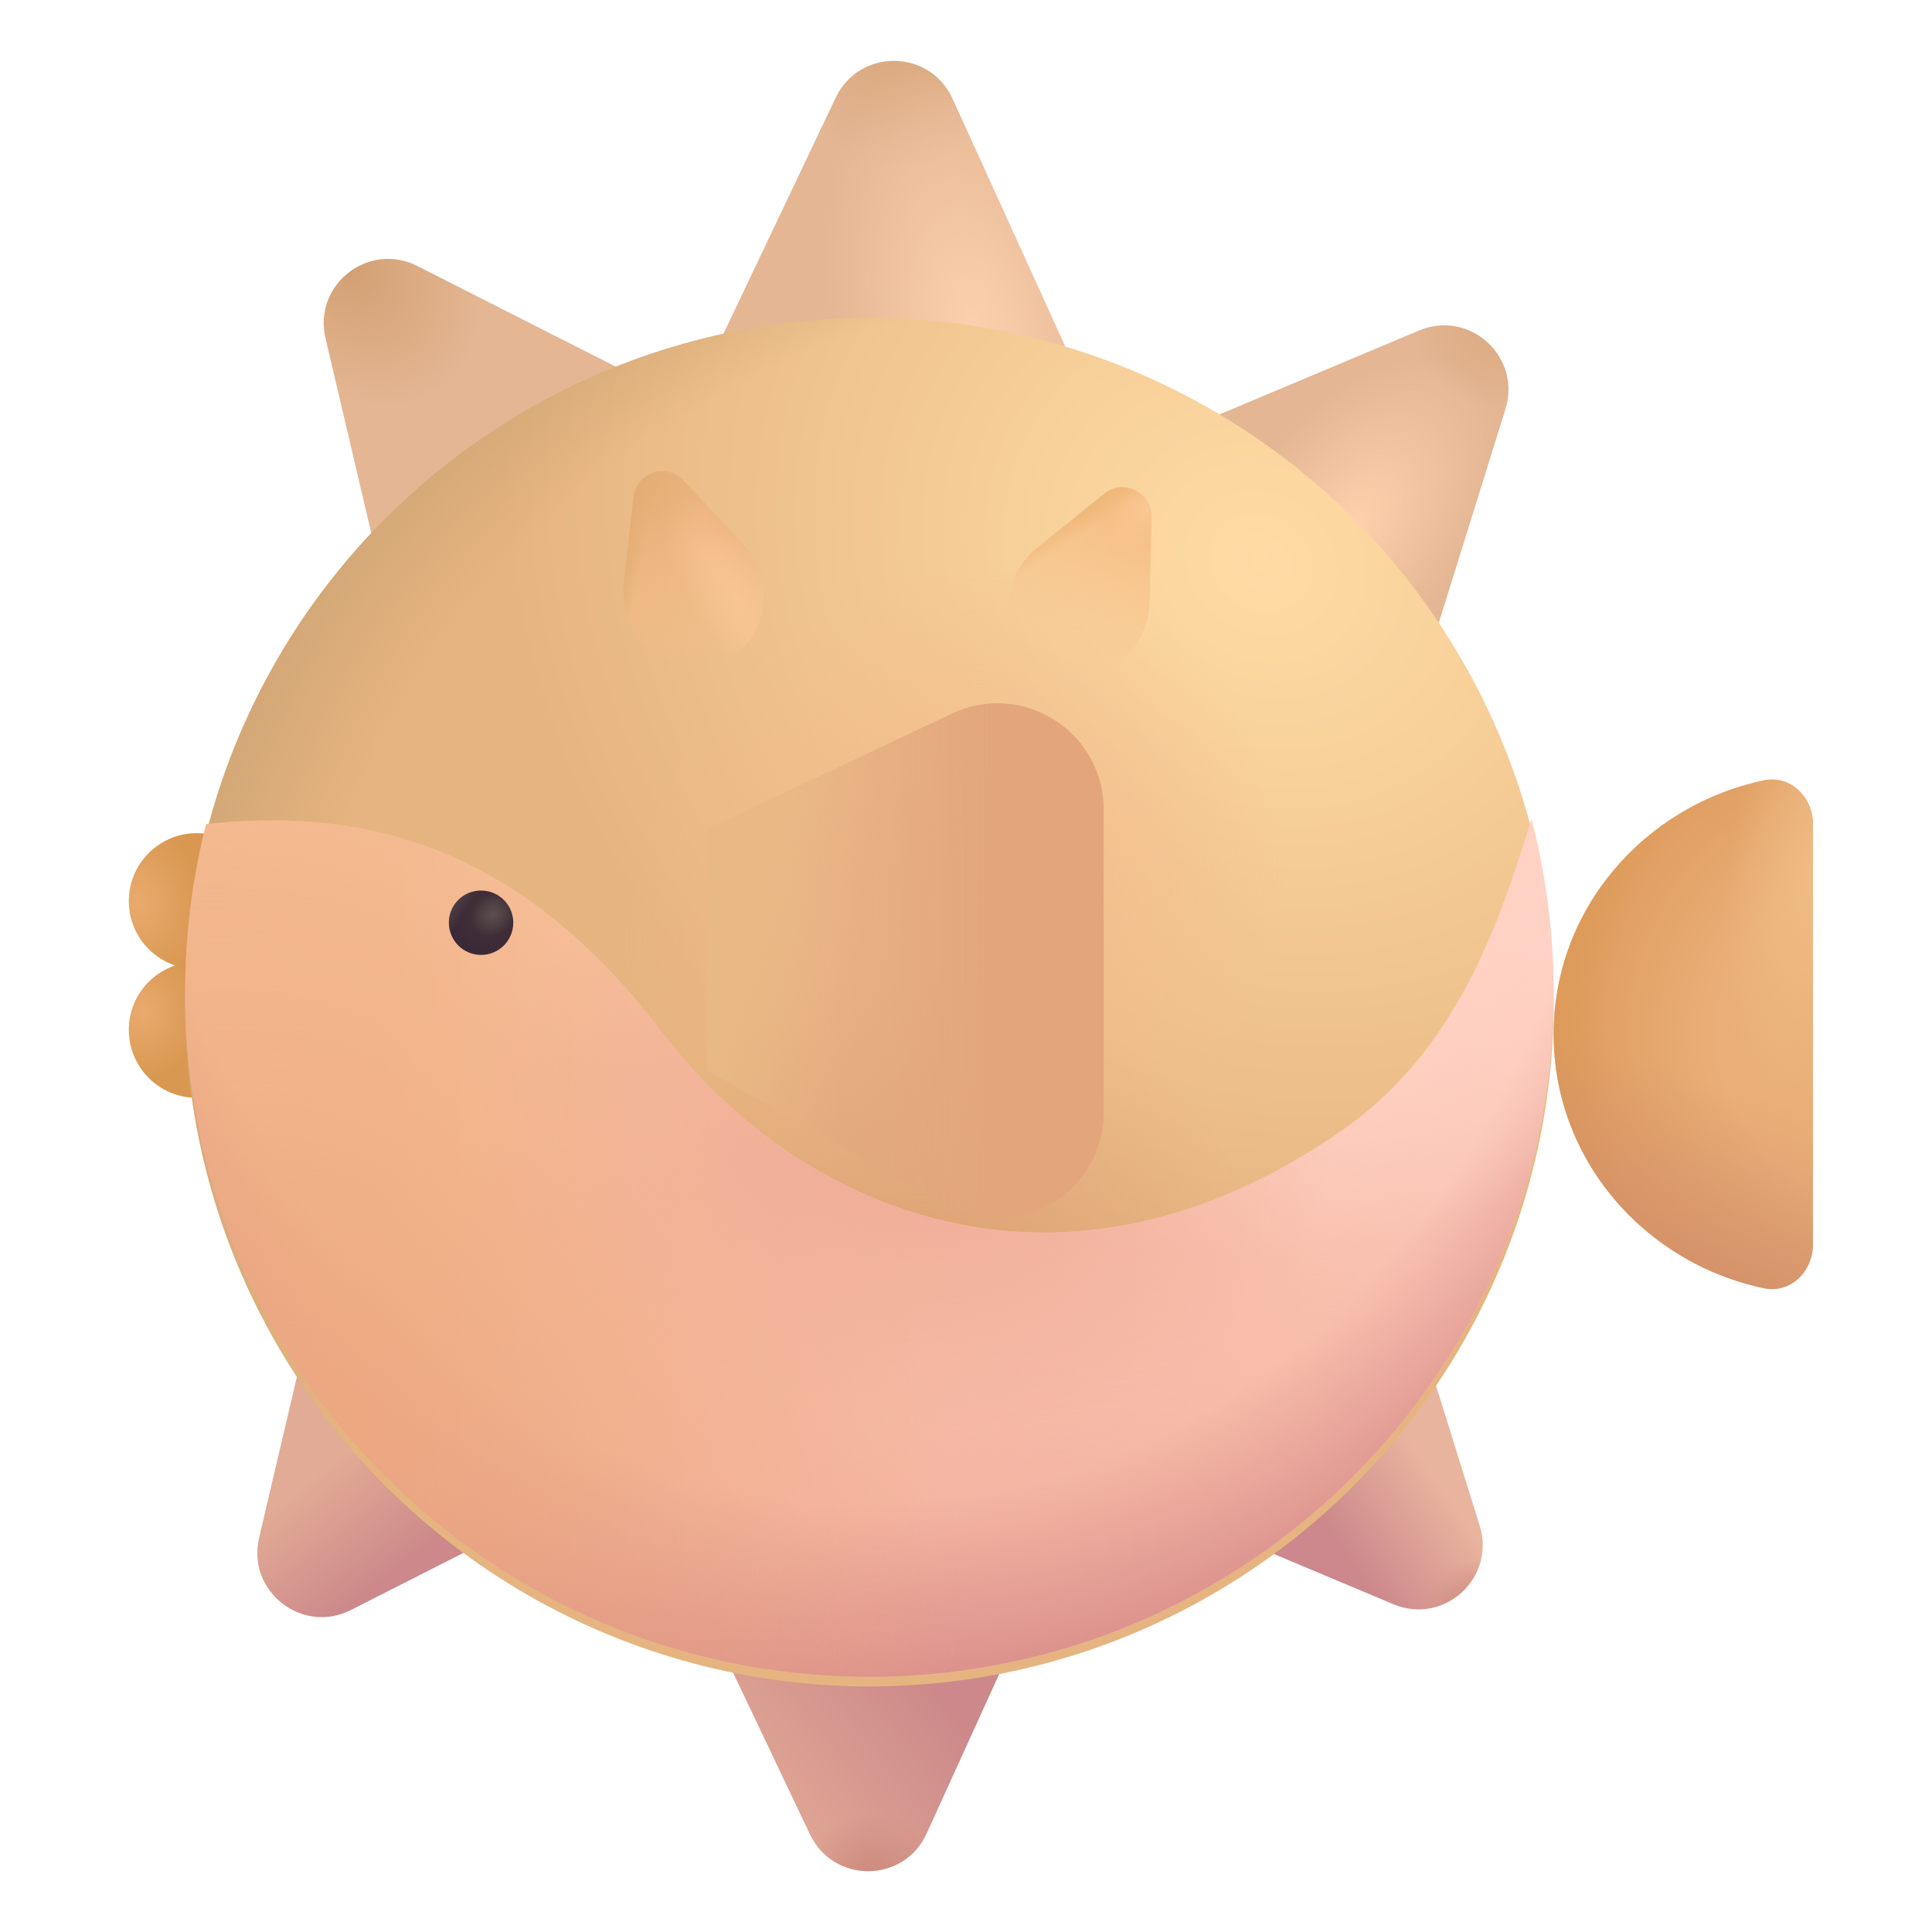 <svg viewBox="1 1 30 30" xmlns="http://www.w3.org/2000/svg">
<g filter="url(#filter0_i_28327_6023)">
<path d="M6.054 6.25L7.125 10.812L11.719 7.281L7.48 5.13C6.722 4.745 5.86 5.422 6.054 6.25Z" fill="url(#paint0_radial_28327_6023)"/>
</g>
<g filter="url(#filter1_i_28327_6023)">
<path d="M13.577 2.516L10.771 8.419L18.131 8.558L15.39 2.531C15.038 1.757 13.942 1.748 13.577 2.516Z" fill="url(#paint1_radial_28327_6023)"/>
<path d="M13.577 2.516L10.771 8.419L18.131 8.558L15.39 2.531C15.038 1.757 13.942 1.748 13.577 2.516Z" fill="url(#paint2_radial_28327_6023)"/>
</g>
<g filter="url(#filter2_i_28327_6023)">
<path d="M23.977 7.351L22.582 11.826L18.253 7.974L22.635 6.132C23.419 5.802 24.23 6.54 23.977 7.351Z" fill="url(#paint3_radial_28327_6023)"/>
<path d="M23.977 7.351L22.582 11.826L18.253 7.974L22.635 6.132C23.419 5.802 24.23 6.54 23.977 7.351Z" fill="url(#paint4_radial_28327_6023)"/>
</g>
<g filter="url(#filter3_i_28327_6023)">
<path d="M23.977 24.691L22.582 20.217L18.253 24.068L22.635 25.91C23.419 26.24 24.23 25.503 23.977 24.691Z" fill="url(#paint5_linear_28327_6023)"/>
<path d="M23.977 24.691L22.582 20.217L18.253 24.068L22.635 25.91C23.419 26.24 24.23 25.503 23.977 24.691Z" fill="url(#paint6_radial_28327_6023)"/>
</g>
<g filter="url(#filter4_i_28327_6023)">
<path d="M13.577 29.484L10.771 23.581L18.131 23.442L15.39 29.469C15.038 30.243 13.942 30.252 13.577 29.484Z" fill="url(#paint7_linear_28327_6023)"/>
<path d="M13.577 29.484L10.771 23.581L18.131 23.442L15.39 29.469C15.038 30.243 13.942 30.252 13.577 29.484Z" fill="url(#paint8_radial_28327_6023)"/>
</g>
<g filter="url(#filter5_i_28327_6023)">
<path d="M5.023 24.88L6.094 20.317L10.688 23.848L6.449 26C5.691 26.385 4.828 25.707 5.023 24.88Z" fill="url(#paint9_linear_28327_6023)"/>
</g>
<circle cx="4.055" cy="16.992" r="1.055" fill="url(#paint10_radial_28327_6023)"/>
<circle cx="4.055" cy="14.992" r="1.055" fill="url(#paint11_radial_28327_6023)"/>
<circle cx="14.5" cy="16.562" r="10.625" fill="url(#paint12_radial_28327_6023)"/>
<circle cx="14.5" cy="16.562" r="10.625" fill="url(#paint13_radial_28327_6023)"/>
<circle cx="14.5" cy="16.562" r="10.625" fill="url(#paint14_radial_28327_6023)"/>
<circle cx="14.5" cy="16.562" r="10.625" fill="url(#paint15_radial_28327_6023)" fill-opacity="0.5"/>
<g filter="url(#filter6_i_28327_6023)">
<path d="M14.5 27.188C20.368 27.188 25.125 22.43 25.125 16.562C25.125 15.632 25.005 14.73 24.781 13.87C24.275 15.492 23.636 17.449 21.839 18.703C17.478 21.745 13.386 19.953 11.276 17.172C8.906 14.047 6.33 13.714 4.2 13.946C3.988 14.783 3.875 15.659 3.875 16.562C3.875 22.43 8.632 27.188 14.5 27.188Z" fill="url(#paint16_linear_28327_6023)"/>
<path d="M14.5 27.188C20.368 27.188 25.125 22.43 25.125 16.562C25.125 15.632 25.005 14.73 24.781 13.87C24.275 15.492 23.636 17.449 21.839 18.703C17.478 21.745 13.386 19.953 11.276 17.172C8.906 14.047 6.33 13.714 4.2 13.946C3.988 14.783 3.875 15.659 3.875 16.562C3.875 22.43 8.632 27.188 14.5 27.188Z" fill="url(#paint17_radial_28327_6023)"/>
<path d="M14.5 27.188C20.368 27.188 25.125 22.43 25.125 16.562C25.125 15.632 25.005 14.73 24.781 13.87C24.275 15.492 23.636 17.449 21.839 18.703C17.478 21.745 13.386 19.953 11.276 17.172C8.906 14.047 6.33 13.714 4.2 13.946C3.988 14.783 3.875 15.659 3.875 16.562C3.875 22.43 8.632 27.188 14.5 27.188Z" fill="url(#paint18_radial_28327_6023)"/>
<path d="M14.5 27.188C20.368 27.188 25.125 22.43 25.125 16.562C25.125 15.632 25.005 14.73 24.781 13.87C24.275 15.492 23.636 17.449 21.839 18.703C17.478 21.745 13.386 19.953 11.276 17.172C8.906 14.047 6.33 13.714 4.2 13.946C3.988 14.783 3.875 15.659 3.875 16.562C3.875 22.43 8.632 27.188 14.5 27.188Z" fill="url(#paint19_radial_28327_6023)"/>
<path d="M14.5 27.188C20.368 27.188 25.125 22.43 25.125 16.562C25.125 15.632 25.005 14.73 24.781 13.87C24.275 15.492 23.636 17.449 21.839 18.703C17.478 21.745 13.386 19.953 11.276 17.172C8.906 14.047 6.33 13.714 4.2 13.946C3.988 14.783 3.875 15.659 3.875 16.562C3.875 22.43 8.632 27.188 14.5 27.188Z" fill="url(#paint20_radial_28327_6023)"/>
<path d="M14.5 27.188C20.368 27.188 25.125 22.43 25.125 16.562C25.125 15.632 25.005 14.73 24.781 13.87C24.275 15.492 23.636 17.449 21.839 18.703C17.478 21.745 13.386 19.953 11.276 17.172C8.906 14.047 6.33 13.714 4.2 13.946C3.988 14.783 3.875 15.659 3.875 16.562C3.875 22.43 8.632 27.188 14.5 27.188Z" fill="url(#paint21_radial_28327_6023)"/>
</g>
<circle cx="8.47" cy="15.328" r="0.5" fill="url(#paint22_radial_28327_6023)"/>
<circle cx="8.47" cy="15.328" r="0.5" fill="url(#paint23_radial_28327_6023)"/>
<circle cx="8.47" cy="15.328" r="0.5" fill="url(#paint24_linear_28327_6023)"/>
<g filter="url(#filter7_i_28327_6023)">
<path d="M11.982 13.875V17.625L15.678 19.708C16.778 20.327 18.138 19.533 18.138 18.27V13.572C18.138 12.362 16.878 11.563 15.784 12.08L11.982 13.875Z" fill="url(#paint25_linear_28327_6023)"/>
</g>
<path d="M11.982 13.875V17.625L15.678 19.708C16.778 20.327 18.138 19.533 18.138 18.27V13.572C18.138 12.362 16.878 11.563 15.784 12.08L11.982 13.875Z" fill="url(#paint26_linear_28327_6023)"/>
<path d="M17.099 9.512L18.148 8.666C18.446 8.427 18.887 8.644 18.879 9.027L18.849 10.391L18.848 10.39C18.84 10.555 18.797 10.723 18.716 10.881C18.427 11.446 17.762 11.683 17.23 11.411C16.698 11.139 16.502 10.461 16.791 9.896C16.869 9.743 16.975 9.613 17.099 9.512Z" fill="url(#paint27_linear_28327_6023)"/>
<path d="M17.099 9.512L18.148 8.666C18.446 8.427 18.887 8.644 18.879 9.027L18.849 10.391L18.848 10.39C18.84 10.555 18.797 10.723 18.716 10.881C18.427 11.446 17.762 11.683 17.23 11.411C16.698 11.139 16.502 10.461 16.791 9.896C16.869 9.743 16.975 9.613 17.099 9.512Z" fill="url(#paint28_linear_28327_6023)"/>
<path d="M17.099 9.512L18.148 8.666C18.446 8.427 18.887 8.644 18.879 9.027L18.849 10.391L18.848 10.39C18.84 10.555 18.797 10.723 18.716 10.881C18.427 11.446 17.762 11.683 17.23 11.411C16.698 11.139 16.502 10.461 16.791 9.896C16.869 9.743 16.975 9.613 17.099 9.512Z" fill="url(#paint29_radial_28327_6023)"/>
<path d="M12.536 9.442L11.614 8.46C11.351 8.182 10.884 8.337 10.84 8.716L10.682 10.071L10.683 10.071C10.668 10.235 10.688 10.407 10.746 10.576C10.955 11.175 11.581 11.502 12.145 11.305C12.709 11.109 12.997 10.464 12.789 9.865C12.732 9.702 12.645 9.559 12.536 9.442Z" fill="url(#paint30_linear_28327_6023)"/>
<path d="M12.536 9.442L11.614 8.46C11.351 8.182 10.884 8.337 10.84 8.716L10.682 10.071L10.683 10.071C10.668 10.235 10.688 10.407 10.746 10.576C10.955 11.175 11.581 11.502 12.145 11.305C12.709 11.109 12.997 10.464 12.789 9.865C12.732 9.702 12.645 9.559 12.536 9.442Z" fill="url(#paint31_radial_28327_6023)"/>
<path d="M12.536 9.442L11.614 8.46C11.351 8.182 10.884 8.337 10.84 8.716L10.682 10.071L10.683 10.071C10.668 10.235 10.688 10.407 10.746 10.576C10.955 11.175 11.581 11.502 12.145 11.305C12.709 11.109 12.997 10.464 12.789 9.865C12.732 9.702 12.645 9.559 12.536 9.442Z" fill="url(#paint32_linear_28327_6023)"/>
<path d="M12.536 9.442L11.614 8.46C11.351 8.182 10.884 8.337 10.84 8.716L10.682 10.071L10.683 10.071C10.668 10.235 10.688 10.407 10.746 10.576C10.955 11.175 11.581 11.502 12.145 11.305C12.709 11.109 12.997 10.464 12.789 9.865C12.732 9.702 12.645 9.559 12.536 9.442Z" fill="url(#paint33_radial_28327_6023)"/>
<path d="M29.152 13.798C29.152 13.376 28.801 13.03 28.387 13.117C26.522 13.512 25.125 15.127 25.125 17.06C25.125 18.993 26.522 20.609 28.387 21.003C28.801 21.091 29.152 20.745 29.152 20.323V13.798Z" fill="url(#paint34_radial_28327_6023)"/>
<path d="M29.152 13.798C29.152 13.376 28.801 13.03 28.387 13.117C26.522 13.512 25.125 15.127 25.125 17.06C25.125 18.993 26.522 20.609 28.387 21.003C28.801 21.091 29.152 20.745 29.152 20.323V13.798Z" fill="url(#paint35_radial_28327_6023)"/>
<path d="M29.152 13.798C29.152 13.376 28.801 13.03 28.387 13.117C26.522 13.512 25.125 15.127 25.125 17.06C25.125 18.993 26.522 20.609 28.387 21.003C28.801 21.091 29.152 20.745 29.152 20.323V13.798Z" fill="url(#paint36_linear_28327_6023)"/>
<path d="M29.152 13.798C29.152 13.376 28.801 13.03 28.387 13.117C26.522 13.512 25.125 15.127 25.125 17.06C25.125 18.993 26.522 20.609 28.387 21.003C28.801 21.091 29.152 20.745 29.152 20.323V13.798Z" fill="url(#paint37_radial_28327_6023)"/>
<defs>
<filter id="filter0_i_28327_6023" x="6.026" y="5.019" width="5.693" height="5.794" filterUnits="userSpaceOnUse" color-interpolation-filters="sRGB">
<feFlood flood-opacity="0" result="BackgroundImageFix"/>
<feBlend mode="normal" in="SourceGraphic" in2="BackgroundImageFix" result="shape"/>
<feColorMatrix in="SourceAlpha" type="matrix" values="0 0 0 0 0 0 0 0 0 0 0 0 0 0 0 0 0 0 127 0" result="hardAlpha"/>
<feOffset/>
<feGaussianBlur stdDeviation="0.3"/>
<feComposite in2="hardAlpha" operator="arithmetic" k2="-1" k3="1"/>
<feColorMatrix type="matrix" values="0 0 0 0 0.804 0 0 0 0 0.61 0 0 0 0 0.469 0 0 0 1 0"/>
<feBlend mode="normal" in2="shape" result="effect1_innerShadow_28327_6023"/>
</filter>
<filter id="filter1_i_28327_6023" x="10.771" y="1.945" width="7.76" height="6.613" filterUnits="userSpaceOnUse" color-interpolation-filters="sRGB">
<feFlood flood-opacity="0" result="BackgroundImageFix"/>
<feBlend mode="normal" in="SourceGraphic" in2="BackgroundImageFix" result="shape"/>
<feColorMatrix in="SourceAlpha" type="matrix" values="0 0 0 0 0 0 0 0 0 0 0 0 0 0 0 0 0 0 127 0" result="hardAlpha"/>
<feOffset dx="0.4"/>
<feGaussianBlur stdDeviation="0.3"/>
<feComposite in2="hardAlpha" operator="arithmetic" k2="-1" k3="1"/>
<feColorMatrix type="matrix" values="0 0 0 0 0.816 0 0 0 0 0.608 0 0 0 0 0.42 0 0 0 1 0"/>
<feBlend mode="normal" in2="shape" result="effect1_innerShadow_28327_6023"/>
</filter>
<filter id="filter2_i_28327_6023" x="18.253" y="6.052" width="6.171" height="5.774" filterUnits="userSpaceOnUse" color-interpolation-filters="sRGB">
<feFlood flood-opacity="0" result="BackgroundImageFix"/>
<feBlend mode="normal" in="SourceGraphic" in2="BackgroundImageFix" result="shape"/>
<feColorMatrix in="SourceAlpha" type="matrix" values="0 0 0 0 0 0 0 0 0 0 0 0 0 0 0 0 0 0 127 0" result="hardAlpha"/>
<feOffset dx="0.4"/>
<feGaussianBlur stdDeviation="0.3"/>
<feComposite in2="hardAlpha" operator="arithmetic" k2="-1" k3="1"/>
<feColorMatrix type="matrix" values="0 0 0 0 0.816 0 0 0 0 0.608 0 0 0 0 0.42 0 0 0 1 0"/>
<feBlend mode="normal" in2="shape" result="effect1_innerShadow_28327_6023"/>
</filter>
<filter id="filter3_i_28327_6023" x="18.253" y="20.217" width="5.771" height="5.774" filterUnits="userSpaceOnUse" color-interpolation-filters="sRGB">
<feFlood flood-opacity="0" result="BackgroundImageFix"/>
<feBlend mode="normal" in="SourceGraphic" in2="BackgroundImageFix" result="shape"/>
<feColorMatrix in="SourceAlpha" type="matrix" values="0 0 0 0 0 0 0 0 0 0 0 0 0 0 0 0 0 0 127 0" result="hardAlpha"/>
<feOffset/>
<feGaussianBlur stdDeviation="0.2"/>
<feComposite in2="hardAlpha" operator="arithmetic" k2="-1" k3="1"/>
<feColorMatrix type="matrix" values="0 0 0 0 0.733 0 0 0 0 0.513 0 0 0 0 0.391 0 0 0 1 0"/>
<feBlend mode="normal" in2="shape" result="effect1_innerShadow_28327_6023"/>
</filter>
<filter id="filter4_i_28327_6023" x="10.771" y="23.442" width="7.36" height="6.613" filterUnits="userSpaceOnUse" color-interpolation-filters="sRGB">
<feFlood flood-opacity="0" result="BackgroundImageFix"/>
<feBlend mode="normal" in="SourceGraphic" in2="BackgroundImageFix" result="shape"/>
<feColorMatrix in="SourceAlpha" type="matrix" values="0 0 0 0 0 0 0 0 0 0 0 0 0 0 0 0 0 0 127 0" result="hardAlpha"/>
<feOffset/>
<feGaussianBlur stdDeviation="0.2"/>
<feComposite in2="hardAlpha" operator="arithmetic" k2="-1" k3="1"/>
<feColorMatrix type="matrix" values="0 0 0 0 0.733 0 0 0 0 0.513 0 0 0 0 0.391 0 0 0 1 0"/>
<feBlend mode="normal" in2="shape" result="effect1_innerShadow_28327_6023"/>
</filter>
<filter id="filter5_i_28327_6023" x="4.995" y="20.317" width="5.693" height="5.794" filterUnits="userSpaceOnUse" color-interpolation-filters="sRGB">
<feFlood flood-opacity="0" result="BackgroundImageFix"/>
<feBlend mode="normal" in="SourceGraphic" in2="BackgroundImageFix" result="shape"/>
<feColorMatrix in="SourceAlpha" type="matrix" values="0 0 0 0 0 0 0 0 0 0 0 0 0 0 0 0 0 0 127 0" result="hardAlpha"/>
<feOffset/>
<feGaussianBlur stdDeviation="0.2"/>
<feComposite in2="hardAlpha" operator="arithmetic" k2="-1" k3="1"/>
<feColorMatrix type="matrix" values="0 0 0 0 0.733 0 0 0 0 0.513 0 0 0 0 0.391 0 0 0 1 0"/>
<feBlend mode="normal" in2="shape" result="effect1_innerShadow_28327_6023"/>
</filter>
<filter id="filter6_i_28327_6023" x="3.875" y="13.72" width="21.25" height="13.468" filterUnits="userSpaceOnUse" color-interpolation-filters="sRGB">
<feFlood flood-opacity="0" result="BackgroundImageFix"/>
<feBlend mode="normal" in="SourceGraphic" in2="BackgroundImageFix" result="shape"/>
<feColorMatrix in="SourceAlpha" type="matrix" values="0 0 0 0 0 0 0 0 0 0 0 0 0 0 0 0 0 0 127 0" result="hardAlpha"/>
<feOffset dy="-0.15"/>
<feGaussianBlur stdDeviation="0.2"/>
<feComposite in2="hardAlpha" operator="arithmetic" k2="-1" k3="1"/>
<feColorMatrix type="matrix" values="0 0 0 0 0.827 0 0 0 0 0.545 0 0 0 0 0.553 0 0 0 1 0"/>
<feBlend mode="normal" in2="shape" result="effect1_innerShadow_28327_6023"/>
</filter>
<filter id="filter7_i_28327_6023" x="11.982" y="11.92" width="6.156" height="8.002" filterUnits="userSpaceOnUse" color-interpolation-filters="sRGB">
<feFlood flood-opacity="0" result="BackgroundImageFix"/>
<feBlend mode="normal" in="SourceGraphic" in2="BackgroundImageFix" result="shape"/>
<feColorMatrix in="SourceAlpha" type="matrix" values="0 0 0 0 0 0 0 0 0 0 0 0 0 0 0 0 0 0 127 0" result="hardAlpha"/>
<feOffset/>
<feGaussianBlur stdDeviation="0.5"/>
<feComposite in2="hardAlpha" operator="arithmetic" k2="-1" k3="1"/>
<feColorMatrix type="matrix" values="0 0 0 0 0.833 0 0 0 0 0.567 0 0 0 0 0.354 0 0 0 1 0"/>
<feBlend mode="normal" in2="shape" result="effect1_innerShadow_28327_6023"/>
</filter>
<radialGradient id="paint0_radial_28327_6023" cx="0" cy="0" r="1" gradientUnits="userSpaceOnUse" gradientTransform="translate(6.391 5.078) rotate(51.238) scale(5.49 4.048)">
<stop stop-color="#D29F72"/>
<stop offset="0.448" stop-color="#E4B693"/>
</radialGradient>
<radialGradient id="paint1_radial_28327_6023" cx="0" cy="0" r="1" gradientUnits="userSpaceOnUse" gradientTransform="translate(14.607 0.573) rotate(90) scale(8.547 6.302)">
<stop stop-color="#D29F72"/>
<stop offset="0.357" stop-color="#E4B693"/>
</radialGradient>
<radialGradient id="paint2_radial_28327_6023" cx="0" cy="0" r="1" gradientUnits="userSpaceOnUse" gradientTransform="translate(15.75 6.156) rotate(-100.879) scale(4.423 2.233)">
<stop stop-color="#FCD0AE"/>
<stop offset="1" stop-color="#FCD0AE" stop-opacity="0"/>
</radialGradient>
<radialGradient id="paint3_radial_28327_6023" cx="0" cy="0" r="1" gradientUnits="userSpaceOnUse" gradientTransform="translate(24.555 5.241) rotate(132.737) scale(6.728 4.961)">
<stop stop-color="#D29F72"/>
<stop offset="0.357" stop-color="#E4B693"/>
</radialGradient>
<radialGradient id="paint4_radial_28327_6023" cx="0" cy="0" r="1" gradientUnits="userSpaceOnUse" gradientTransform="translate(21.594 9.188) rotate(-53.842) scale(3.019 1.716)">
<stop stop-color="#FFD1AC"/>
<stop offset="1" stop-color="#FCD0AE" stop-opacity="0"/>
</radialGradient>
<linearGradient id="paint5_linear_28327_6023" x1="21.766" y1="24.969" x2="23.297" y2="23.922" gradientUnits="userSpaceOnUse">
<stop stop-color="#CC888C"/>
<stop offset="1" stop-color="#E9B49E"/>
</linearGradient>
<radialGradient id="paint6_radial_28327_6023" cx="0" cy="0" r="1" gradientUnits="userSpaceOnUse" gradientTransform="translate(23.987 26.099) rotate(-132.737) scale(0.885)">
<stop stop-color="#CB867B"/>
<stop offset="1" stop-color="#CB867B" stop-opacity="0"/>
</radialGradient>
<linearGradient id="paint7_linear_28327_6023" x1="15.625" y1="27.25" x2="12.688" y2="29.562" gradientUnits="userSpaceOnUse">
<stop stop-color="#CC888A"/>
<stop offset="1" stop-color="#E2AB95"/>
</linearGradient>
<radialGradient id="paint8_radial_28327_6023" cx="0" cy="0" r="1" gradientUnits="userSpaceOnUse" gradientTransform="translate(14.531 30.281) rotate(-90) scale(1.125)">
<stop stop-color="#CB867B"/>
<stop offset="1" stop-color="#CB867B" stop-opacity="0"/>
</radialGradient>
<linearGradient id="paint9_linear_28327_6023" x1="6.672" y1="25.797" x2="5.469" y2="24.25" gradientUnits="userSpaceOnUse">
<stop stop-color="#CC888A"/>
<stop offset="1" stop-color="#E2AB95"/>
</linearGradient>
<radialGradient id="paint10_radial_28327_6023" cx="0" cy="0" r="1" gradientUnits="userSpaceOnUse" gradientTransform="translate(3.219 16.719) rotate(2.447) scale(0.915 1.036)">
<stop stop-color="#E9AA6E"/>
<stop offset="1" stop-color="#D89851"/>
</radialGradient>
<radialGradient id="paint11_radial_28327_6023" cx="0" cy="0" r="1" gradientUnits="userSpaceOnUse" gradientTransform="translate(3.141 14.992) rotate(-13.291) scale(1.019 1.285)">
<stop stop-color="#E9AA6E"/>
<stop offset="1" stop-color="#D89851"/>
</radialGradient>
<radialGradient id="paint12_radial_28327_6023" cx="0" cy="0" r="1" gradientUnits="userSpaceOnUse" gradientTransform="translate(20.625 9.812) rotate(124.611) scale(10.783 12.325)">
<stop stop-color="#FFDCA5"/>
<stop offset="1" stop-color="#E6B480"/>
</radialGradient>
<radialGradient id="paint13_radial_28327_6023" cx="0" cy="0" r="1" gradientUnits="userSpaceOnUse" gradientTransform="translate(23.125 21.438) rotate(-146.926) scale(20.959 17.411)">
<stop offset="0.873" stop-color="#CFA574" stop-opacity="0"/>
<stop offset="0.998" stop-color="#CFA574"/>
</radialGradient>
<radialGradient id="paint14_radial_28327_6023" cx="0" cy="0" r="1" gradientUnits="userSpaceOnUse" gradientTransform="translate(15.812 15.062) rotate(-51.696) scale(5.495 4.909)">
<stop stop-color="#F2BA8B"/>
<stop offset="1" stop-color="#F2BA8B" stop-opacity="0"/>
</radialGradient>
<radialGradient id="paint15_radial_28327_6023" cx="0" cy="0" r="1" gradientUnits="userSpaceOnUse" gradientTransform="translate(15.45 20.945) rotate(-74.688) scale(4.803 5.427)">
<stop stop-color="#D5906C"/>
<stop offset="1" stop-color="#D5906C" stop-opacity="0"/>
</radialGradient>
<linearGradient id="paint16_linear_28327_6023" x1="6.851" y1="17.842" x2="25.125" y2="17.842" gradientUnits="userSpaceOnUse">
<stop stop-color="#F5BC92"/>
<stop offset="1" stop-color="#FFD1C4"/>
</linearGradient>
<radialGradient id="paint17_radial_28327_6023" cx="0" cy="0" r="1" gradientUnits="userSpaceOnUse" gradientTransform="translate(15.396 25.843) rotate(-106.044) scale(8.664 21.136)">
<stop stop-color="#F4B3A2"/>
<stop offset="1" stop-color="#F4B3A2" stop-opacity="0"/>
</radialGradient>
<radialGradient id="paint18_radial_28327_6023" cx="0" cy="0" r="1" gradientUnits="userSpaceOnUse" gradientTransform="translate(14.5 11.692) rotate(90) scale(16.164 14.305)">
<stop offset="0.793" stop-color="#D68A87" stop-opacity="0"/>
<stop offset="1" stop-color="#D68A87"/>
</radialGradient>
<radialGradient id="paint19_radial_28327_6023" cx="0" cy="0" r="1" gradientUnits="userSpaceOnUse" gradientTransform="translate(5.654 23.883) rotate(-25.922) scale(9.835 12.291)">
<stop stop-color="#EDA980"/>
<stop offset="1" stop-color="#EDA980" stop-opacity="0"/>
</radialGradient>
<radialGradient id="paint20_radial_28327_6023" cx="0" cy="0" r="1" gradientUnits="userSpaceOnUse" gradientTransform="translate(21.328 16.645) rotate(75.091) scale(4.019 5.697)">
<stop stop-color="#FFD4C6"/>
<stop offset="1" stop-color="#FFD4C6" stop-opacity="0"/>
</radialGradient>
<radialGradient id="paint21_radial_28327_6023" cx="0" cy="0" r="1" gradientUnits="userSpaceOnUse" gradientTransform="translate(15.062 18.812) rotate(97.125) scale(4.535 6.644)">
<stop stop-color="#EEAA96"/>
<stop offset="1" stop-color="#EEAA96" stop-opacity="0"/>
</radialGradient>
<radialGradient id="paint22_radial_28327_6023" cx="0" cy="0" r="1" gradientUnits="userSpaceOnUse" gradientTransform="translate(8.619 15.167) rotate(125.838) scale(0.694 0.619)">
<stop offset="0.006" stop-color="#433437"/>
<stop offset="1" stop-color="#3B2838"/>
</radialGradient>
<radialGradient id="paint23_radial_28327_6023" cx="0" cy="0" r="1" gradientUnits="userSpaceOnUse" gradientTransform="translate(8.657 15.203) rotate(137.643) scale(0.359 0.316)">
<stop stop-color="#5C5051"/>
<stop offset="1" stop-color="#5C5051" stop-opacity="0"/>
</radialGradient>
<linearGradient id="paint24_linear_28327_6023" x1="8.372" y1="14.935" x2="8.028" y2="14.717" gradientUnits="userSpaceOnUse">
<stop stop-color="#5C5051" stop-opacity="0"/>
<stop offset="1" stop-color="#5C5051"/>
</linearGradient>
<linearGradient id="paint25_linear_28327_6023" x1="16.438" y1="16.031" x2="11.094" y2="16.031" gradientUnits="userSpaceOnUse">
<stop stop-color="#E2A67A"/>
<stop offset="1" stop-color="#E2AA82" stop-opacity="0"/>
</linearGradient>
<linearGradient id="paint26_linear_28327_6023" x1="11.982" y1="16.031" x2="14.281" y2="16.375" gradientUnits="userSpaceOnUse">
<stop stop-color="#E9B985"/>
<stop offset="1" stop-color="#E9B985" stop-opacity="0"/>
</linearGradient>
<linearGradient id="paint27_linear_28327_6023" x1="18.406" y1="9.109" x2="17.438" y2="10.969" gradientUnits="userSpaceOnUse">
<stop stop-color="#F6BF88"/>
<stop offset="1" stop-color="#F6BF88" stop-opacity="0"/>
</linearGradient>
<linearGradient id="paint28_linear_28327_6023" x1="17.977" y1="8.703" x2="18.203" y2="9.062" gradientUnits="userSpaceOnUse">
<stop stop-color="#EDB675"/>
<stop offset="1" stop-color="#EDB675" stop-opacity="0"/>
</linearGradient>
<radialGradient id="paint29_radial_28327_6023" cx="0" cy="0" r="1" gradientUnits="userSpaceOnUse" gradientTransform="translate(18.797 8.922) rotate(132.274) scale(0.697 0.433)">
<stop stop-color="#FAC791"/>
<stop offset="1" stop-color="#FAC791" stop-opacity="0"/>
</radialGradient>
<linearGradient id="paint30_linear_28327_6023" x1="11.5" y1="9.344" x2="12.156" y2="11.234" gradientUnits="userSpaceOnUse">
<stop stop-color="#ECB480"/>
<stop offset="1" stop-color="#F6BF88" stop-opacity="0"/>
</linearGradient>
<radialGradient id="paint31_radial_28327_6023" cx="0" cy="0" r="1" gradientUnits="userSpaceOnUse" gradientTransform="translate(12.453 10.328) rotate(-122.237) scale(2.05 0.656)">
<stop stop-color="#F8C593"/>
<stop offset="1" stop-color="#F8C593" stop-opacity="0"/>
</radialGradient>
<linearGradient id="paint32_linear_28327_6023" x1="10.703" y1="9.437" x2="11.008" y2="9.5" gradientUnits="userSpaceOnUse">
<stop stop-color="#E3AD75"/>
<stop offset="1" stop-color="#E3AD75" stop-opacity="0"/>
</linearGradient>
<radialGradient id="paint33_radial_28327_6023" cx="0" cy="0" r="1" gradientUnits="userSpaceOnUse" gradientTransform="translate(11 8.344) rotate(58.443) scale(1.164 0.998)">
<stop stop-color="#E3AD75"/>
<stop offset="1" stop-color="#E3AD75" stop-opacity="0"/>
</radialGradient>
<radialGradient id="paint34_radial_28327_6023" cx="0" cy="0" r="1" gradientUnits="userSpaceOnUse" gradientTransform="translate(30.656 17.06) rotate(180) scale(5.781 5.469)">
<stop offset="0.506" stop-color="#EAAF78"/>
<stop offset="1" stop-color="#DD995B"/>
</radialGradient>
<radialGradient id="paint35_radial_28327_6023" cx="0" cy="0" r="1" gradientUnits="userSpaceOnUse" gradientTransform="translate(33.031 17.375) rotate(180) scale(8.062 7.531)">
<stop offset="0.88" stop-color="#DD9B59" stop-opacity="0"/>
<stop offset="1" stop-color="#DD9B59"/>
</radialGradient>
<linearGradient id="paint36_linear_28327_6023" x1="26.344" y1="21.969" x2="27.781" y2="17.844" gradientUnits="userSpaceOnUse">
<stop stop-color="#CF8C6F"/>
<stop offset="1" stop-color="#CF8C6F" stop-opacity="0"/>
</linearGradient>
<radialGradient id="paint37_radial_28327_6023" cx="0" cy="0" r="1" gradientUnits="userSpaceOnUse" gradientTransform="translate(29.152 14.625) rotate(96.763) scale(3.682 1.344)">
<stop stop-color="#EEBC84"/>
<stop offset="1" stop-color="#EEBC84" stop-opacity="0"/>
</radialGradient>
</defs>
</svg>
